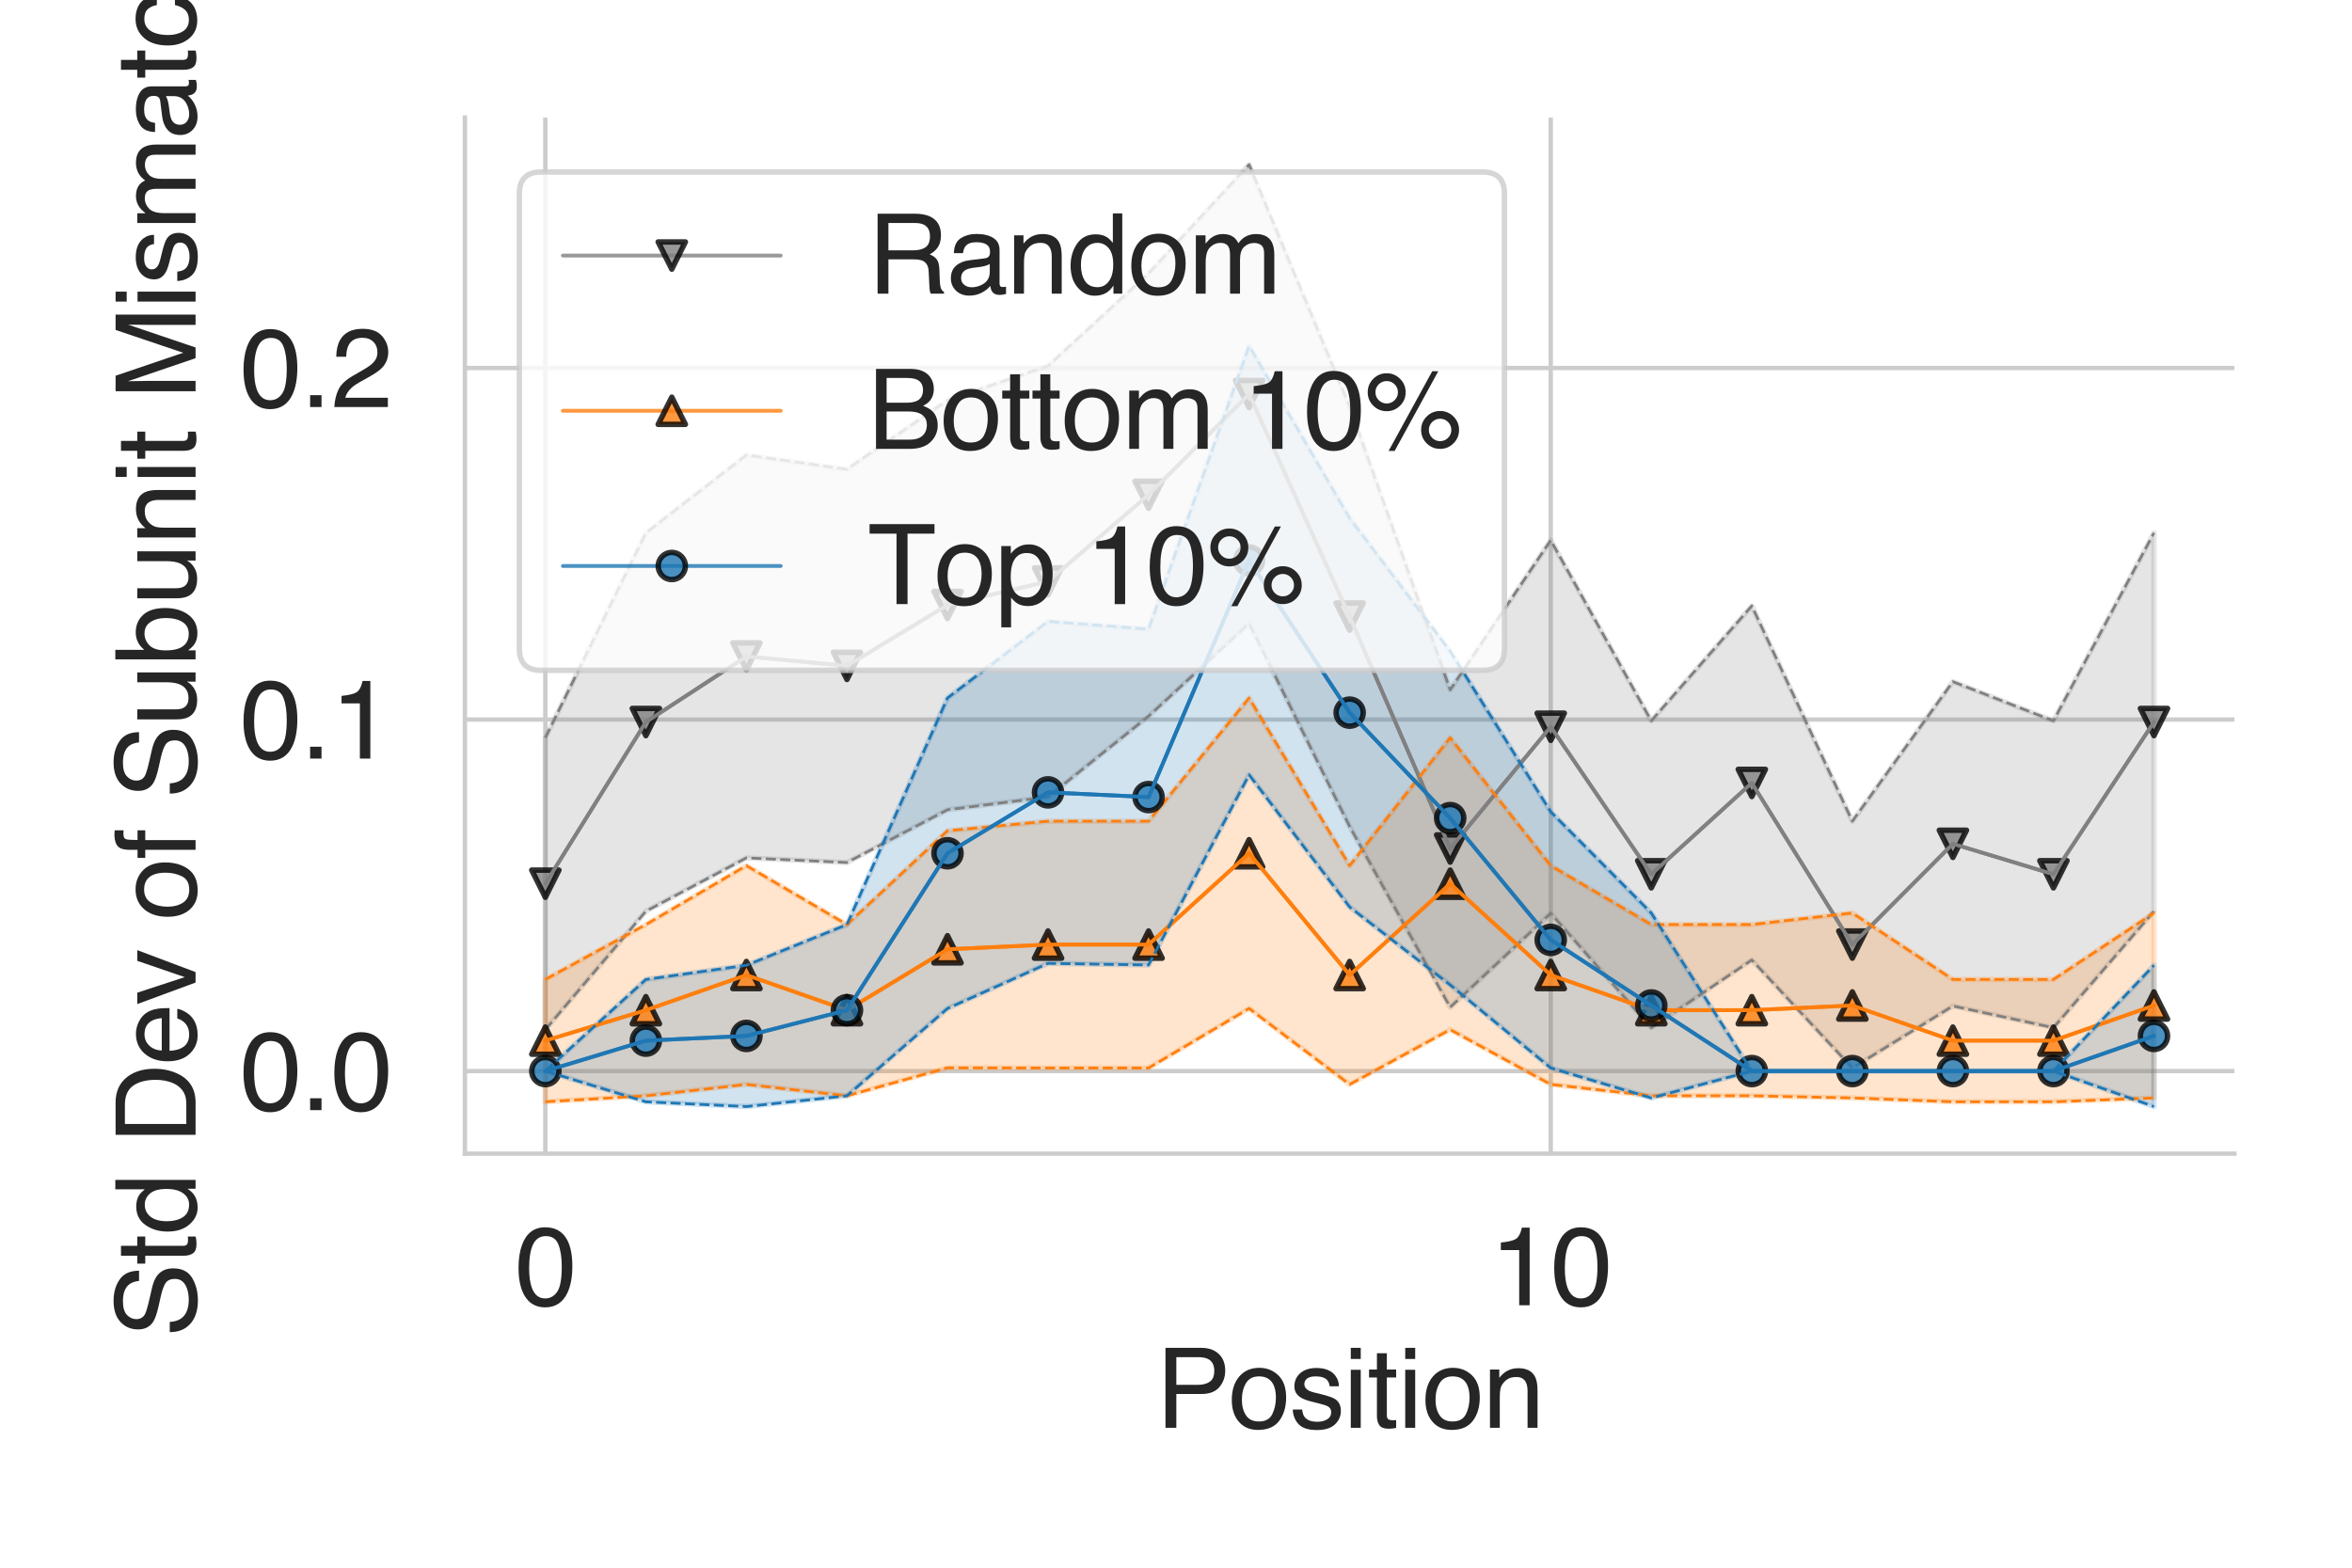 <?xml version="1.0" encoding="utf-8" standalone="no"?>
<!DOCTYPE svg PUBLIC "-//W3C//DTD SVG 1.1//EN"
  "http://www.w3.org/Graphics/SVG/1.1/DTD/svg11.dtd">
<svg height="288pt" version="1.1" viewBox="0 0 432 288" width="432pt" xmlns="http://www.w3.org/2000/svg" xmlns:xlink="http://www.w3.org/1999/xlink">
 <defs>
  <style type="text/css">*{stroke-linecap:butt;stroke-linejoin:round;}</style>
 </defs>
 <g id="figure_1">
  <g id="patch_1">
   <path d="M 0 288 
L 432 288 
L 432 0 
L 0 0 
z
" style="fill:#ffffff;"/>
  </g>
  <g id="axes_1">
   <g id="patch_2">
    <path d="M 85.39 211.94 
L 410.4 211.94 
L 410.4 21.6 
L 85.39 21.6 
z
" style="fill:#ffffff;"/>
   </g>
   <g id="matplotlib.axis_1">
    <g id="xtick_1">
     <g id="line2d_1">
      <path clip-path="url(#pf5c73ccb4a)" d="M 100.163 211.94 
L 100.163 21.6 
" style="fill:none;stroke:#cccccc;stroke-linecap:round;stroke-width:0.8;"/>
     </g>
     <g id="text_1">
      <!-- 0 -->
      <g style="fill:#262626;" transform="translate(94.602 239.787)scale(0.2 -0.2)">
       <defs>
        <path d="M 1731 4475 
Q 2600 4475 2988 3759 
Q 3288 3206 3288 2244 
Q 3288 1331 3016 734 
Q 2622 -122 1728 -122 
Q 922 -122 528 578 
Q 200 1163 200 2147 
Q 200 2909 397 3456 
Q 766 4475 1731 4475 
z
M 1725 391 
Q 2163 391 2422 778 
Q 2681 1166 2681 2222 
Q 2681 2984 2493 3476 
Q 2306 3969 1766 3969 
Q 1269 3969 1039 3501 
Q 809 3034 809 2125 
Q 809 1441 956 1025 
Q 1181 391 1725 391 
z
" id="Helvetica-30" transform="scale(0.016)"/>
       </defs>
       <use xlink:href="#Helvetica-30"/>
      </g>
     </g>
    </g>
    <g id="xtick_2">
     <g id="line2d_2">
      <path clip-path="url(#pf5c73ccb4a)" d="M 284.828 211.94 
L 284.828 21.6 
" style="fill:none;stroke:#cccccc;stroke-linecap:round;stroke-width:0.8;"/>
     </g>
     <g id="text_2">
      <!-- 10 -->
      <g style="fill:#262626;" transform="translate(273.706 239.787)scale(0.2 -0.2)">
       <defs>
        <path d="M 613 3169 
L 613 3600 
Q 1222 3659 1462 3798 
Q 1703 3938 1822 4456 
L 2266 4456 
L 2266 0 
L 1666 0 
L 1666 3169 
L 613 3169 
z
" id="Helvetica-31" transform="scale(0.016)"/>
       </defs>
       <use xlink:href="#Helvetica-31"/>
       <use x="55.615" xlink:href="#Helvetica-30"/>
      </g>
     </g>
    </g>
    <g id="text_3">
     <!-- Position -->
     <g style="fill:#262626;" transform="translate(212.32 262.303)scale(0.2 -0.2)">
      <defs>
       <path d="M 547 4591 
L 2613 4591 
Q 3225 4591 3600 4245 
Q 3975 3900 3975 3275 
Q 3975 2738 3640 2339 
Q 3306 1941 2613 1941 
L 1169 1941 
L 1169 0 
L 547 0 
L 547 4591 
z
M 3347 3272 
Q 3347 3778 2972 3959 
Q 2766 4056 2406 4056 
L 1169 4056 
L 1169 2466 
L 2406 2466 
Q 2825 2466 3086 2644 
Q 3347 2822 3347 3272 
z
" id="Helvetica-50" transform="scale(0.016)"/>
       <path d="M 1741 363 
Q 2300 363 2508 786 
Q 2716 1209 2716 1728 
Q 2716 2197 2566 2491 
Q 2328 2953 1747 2953 
Q 1231 2953 997 2559 
Q 763 2166 763 1609 
Q 763 1075 997 719 
Q 1231 363 1741 363 
z
M 1763 3444 
Q 2409 3444 2856 3012 
Q 3303 2581 3303 1744 
Q 3303 934 2909 406 
Q 2516 -122 1688 -122 
Q 997 -122 590 345 
Q 184 813 184 1600 
Q 184 2444 612 2944 
Q 1041 3444 1763 3444 
z
M 1744 3428 
L 1744 3428 
z
" id="Helvetica-6f" transform="scale(0.016)"/>
       <path d="M 747 1050 
Q 772 769 888 619 
Q 1100 347 1625 347 
Q 1938 347 2175 483 
Q 2413 619 2413 903 
Q 2413 1119 2222 1231 
Q 2100 1300 1741 1391 
L 1294 1503 
Q 866 1609 663 1741 
Q 300 1969 300 2372 
Q 300 2847 642 3140 
Q 984 3434 1563 3434 
Q 2319 3434 2653 2991 
Q 2863 2709 2856 2384 
L 2325 2384 
Q 2309 2575 2191 2731 
Q 1997 2953 1519 2953 
Q 1200 2953 1036 2831 
Q 872 2709 872 2509 
Q 872 2291 1088 2159 
Q 1213 2081 1456 2022 
L 1828 1931 
Q 2434 1784 2641 1647 
Q 2969 1431 2969 969 
Q 2969 522 2630 197 
Q 2291 -128 1597 -128 
Q 850 -128 539 211 
Q 228 550 206 1050 
L 747 1050 
z
M 1578 3428 
L 1578 3428 
z
" id="Helvetica-73" transform="scale(0.016)"/>
       <path d="M 413 3331 
L 984 3331 
L 984 0 
L 413 0 
L 413 3331 
z
M 413 4591 
L 984 4591 
L 984 3953 
L 413 3953 
L 413 4591 
z
" id="Helvetica-69" transform="scale(0.016)"/>
       <path d="M 525 4281 
L 1094 4281 
L 1094 3347 
L 1628 3347 
L 1628 2888 
L 1094 2888 
L 1094 703 
Q 1094 528 1213 469 
Q 1278 434 1431 434 
Q 1472 434 1519 436 
Q 1566 438 1628 444 
L 1628 0 
Q 1531 -28 1426 -40 
Q 1322 -53 1200 -53 
Q 806 -53 665 148 
Q 525 350 525 672 
L 525 2888 
L 72 2888 
L 72 3347 
L 525 3347 
L 525 4281 
z
" id="Helvetica-74" transform="scale(0.016)"/>
       <path d="M 413 3347 
L 947 3347 
L 947 2872 
Q 1184 3166 1450 3294 
Q 1716 3422 2041 3422 
Q 2753 3422 3003 2925 
Q 3141 2653 3141 2147 
L 3141 0 
L 2569 0 
L 2569 2109 
Q 2569 2416 2478 2603 
Q 2328 2916 1934 2916 
Q 1734 2916 1606 2875 
Q 1375 2806 1200 2600 
Q 1059 2434 1017 2257 
Q 975 2081 975 1753 
L 975 0 
L 413 0 
L 413 3347 
z
M 1734 3428 
L 1734 3428 
z
" id="Helvetica-6e" transform="scale(0.016)"/>
      </defs>
      <use xlink:href="#Helvetica-50"/>
      <use x="66.699" xlink:href="#Helvetica-6f"/>
      <use x="122.314" xlink:href="#Helvetica-73"/>
      <use x="172.314" xlink:href="#Helvetica-69"/>
      <use x="194.531" xlink:href="#Helvetica-74"/>
      <use x="222.314" xlink:href="#Helvetica-69"/>
      <use x="244.531" xlink:href="#Helvetica-6f"/>
      <use x="300.146" xlink:href="#Helvetica-6e"/>
     </g>
    </g>
   </g>
   <g id="matplotlib.axis_2">
    <g id="ytick_1">
     <g id="line2d_3">
      <path clip-path="url(#pf5c73ccb4a)" d="M 85.39 196.768 
L 410.4 196.768 
" style="fill:none;stroke:#cccccc;stroke-linecap:round;stroke-width:0.8;"/>
     </g>
     <g id="text_4">
      <!-- 0.0 -->
      <g style="fill:#262626;" transform="translate(44.09 203.942)scale(0.2 -0.2)">
       <defs>
        <path d="M 547 681 
L 1200 681 
L 1200 0 
L 547 0 
L 547 681 
z
" id="Helvetica-2e" transform="scale(0.016)"/>
       </defs>
       <use xlink:href="#Helvetica-30"/>
       <use x="55.615" xlink:href="#Helvetica-2e"/>
       <use x="83.398" xlink:href="#Helvetica-30"/>
      </g>
     </g>
    </g>
    <g id="ytick_2">
     <g id="line2d_4">
      <path clip-path="url(#pf5c73ccb4a)" d="M 85.39 132.186 
L 410.4 132.186 
" style="fill:none;stroke:#cccccc;stroke-linecap:round;stroke-width:0.8;"/>
     </g>
     <g id="text_5">
      <!-- 0.1 -->
      <g style="fill:#262626;" transform="translate(44.09 139.359)scale(0.2 -0.2)">
       <use xlink:href="#Helvetica-30"/>
       <use x="55.615" xlink:href="#Helvetica-2e"/>
       <use x="83.398" xlink:href="#Helvetica-31"/>
      </g>
     </g>
    </g>
    <g id="ytick_3">
     <g id="line2d_5">
      <path clip-path="url(#pf5c73ccb4a)" d="M 85.39 67.603 
L 410.4 67.603 
" style="fill:none;stroke:#cccccc;stroke-linecap:round;stroke-width:0.8;"/>
     </g>
     <g id="text_6">
      <!-- 0.2 -->
      <g style="fill:#262626;" transform="translate(44.09 74.776)scale(0.2 -0.2)">
       <defs>
        <path d="M 200 0 
Q 231 578 439 1006 
Q 647 1434 1250 1784 
L 1850 2131 
Q 2253 2366 2416 2531 
Q 2672 2791 2672 3125 
Q 2672 3516 2437 3745 
Q 2203 3975 1813 3975 
Q 1234 3975 1013 3538 
Q 894 3303 881 2888 
L 309 2888 
Q 319 3472 525 3841 
Q 891 4491 1816 4491 
Q 2584 4491 2939 4075 
Q 3294 3659 3294 3150 
Q 3294 2613 2916 2231 
Q 2697 2009 2131 1694 
L 1703 1456 
Q 1397 1288 1222 1134 
Q 909 863 828 531 
L 3272 531 
L 3272 0 
L 200 0 
z
" id="Helvetica-32" transform="scale(0.016)"/>
       </defs>
       <use xlink:href="#Helvetica-30"/>
       <use x="55.615" xlink:href="#Helvetica-2e"/>
       <use x="83.398" xlink:href="#Helvetica-32"/>
      </g>
     </g>
    </g>
    <g id="text_7">
     <!-- Std Dev of Subunit Mismatch -->
     <g style="fill:#262626;" transform="translate(35.921 245.709)rotate(-90)scale(0.2 -0.2)">
      <defs>
       <path d="M 894 1481 
Q 916 1091 1078 847 
Q 1388 391 2169 391 
Q 2519 391 2806 491 
Q 3363 684 3363 1184 
Q 3363 1559 3128 1719 
Q 2891 1875 2384 1991 
L 1763 2131 
Q 1153 2269 900 2434 
Q 463 2722 463 3294 
Q 463 3913 891 4309 
Q 1319 4706 2103 4706 
Q 2825 4706 3329 4357 
Q 3834 4009 3834 3244 
L 3250 3244 
Q 3203 3613 3050 3809 
Q 2766 4169 2084 4169 
Q 1534 4169 1293 3937 
Q 1053 3706 1053 3400 
Q 1053 3063 1334 2906 
Q 1519 2806 2169 2656 
L 2813 2509 
Q 3278 2403 3531 2219 
Q 3969 1897 3969 1284 
Q 3969 522 3414 194 
Q 2859 -134 2125 -134 
Q 1269 -134 784 303 
Q 300 738 309 1481 
L 894 1481 
z
M 2150 4716 
L 2150 4716 
z
" id="Helvetica-53" transform="scale(0.016)"/>
       <path d="M 769 1634 
Q 769 1097 997 734 
Q 1225 372 1728 372 
Q 2119 372 2370 708 
Q 2622 1044 2622 1672 
Q 2622 2306 2362 2611 
Q 2103 2916 1722 2916 
Q 1297 2916 1033 2591 
Q 769 2266 769 1634 
z
M 1616 3406 
Q 2000 3406 2259 3244 
Q 2409 3150 2600 2916 
L 2600 4606 
L 3141 4606 
L 3141 0 
L 2634 0 
L 2634 466 
Q 2438 156 2169 18 
Q 1900 -119 1553 -119 
Q 994 -119 584 351 
Q 175 822 175 1603 
Q 175 2334 548 2870 
Q 922 3406 1616 3406 
z
" id="Helvetica-64" transform="scale(0.016)"/>
       <path id="Helvetica-20" transform="scale(0.016)"/>
       <path d="M 2250 531 
Q 2566 531 2769 597 
Q 3131 719 3363 1066 
Q 3547 1344 3628 1778 
Q 3675 2038 3675 2259 
Q 3675 3113 3336 3584 
Q 2997 4056 2244 4056 
L 1141 4056 
L 1141 531 
L 2250 531 
z
M 516 4591 
L 2375 4591 
Q 3322 4591 3844 3919 
Q 4309 3313 4309 2366 
Q 4309 1634 4034 1044 
Q 3550 0 2369 0 
L 516 0 
L 516 4591 
z
" id="Helvetica-44" transform="scale(0.016)"/>
       <path d="M 1806 3422 
Q 2163 3422 2497 3255 
Q 2831 3088 3006 2822 
Q 3175 2569 3231 2231 
Q 3281 2000 3281 1494 
L 828 1494 
Q 844 984 1069 676 
Q 1294 369 1766 369 
Q 2206 369 2469 659 
Q 2619 828 2681 1050 
L 3234 1050 
Q 3213 866 3089 639 
Q 2966 413 2813 269 
Q 2556 19 2178 -69 
Q 1975 -119 1719 -119 
Q 1094 -119 659 336 
Q 225 791 225 1609 
Q 225 2416 662 2919 
Q 1100 3422 1806 3422 
z
M 2703 1941 
Q 2669 2306 2544 2525 
Q 2313 2931 1772 2931 
Q 1384 2931 1121 2651 
Q 859 2372 844 1941 
L 2703 1941 
z
M 1753 3428 
L 1753 3428 
z
" id="Helvetica-65" transform="scale(0.016)"/>
       <path d="M 688 3347 
L 1581 622 
L 2516 3347 
L 3131 3347 
L 1869 0 
L 1269 0 
L 34 3347 
L 688 3347 
z
" id="Helvetica-76" transform="scale(0.016)"/>
       <path d="M 553 3856 
Q 566 4206 675 4369 
Q 872 4656 1434 4656 
Q 1488 4656 1544 4653 
Q 1600 4650 1672 4644 
L 1672 4131 
Q 1584 4138 1545 4139 
Q 1506 4141 1472 4141 
Q 1216 4141 1166 4008 
Q 1116 3875 1116 3331 
L 1672 3331 
L 1672 2888 
L 1109 2888 
L 1109 0 
L 553 0 
L 553 2888 
L 88 2888 
L 88 3331 
L 553 3331 
L 553 3856 
z
" id="Helvetica-66" transform="scale(0.016)"/>
       <path d="M 975 3347 
L 975 1125 
Q 975 869 1056 706 
Q 1206 406 1616 406 
Q 2203 406 2416 931 
Q 2531 1213 2531 1703 
L 2531 3347 
L 3094 3347 
L 3094 0 
L 2563 0 
L 2569 494 
Q 2459 303 2297 172 
Q 1975 -91 1516 -91 
Q 800 -91 541 388 
Q 400 644 400 1072 
L 400 3347 
L 975 3347 
z
M 1747 3428 
L 1747 3428 
z
" id="Helvetica-75" transform="scale(0.016)"/>
       <path d="M 369 4606 
L 916 4606 
L 916 2941 
Q 1100 3181 1356 3307 
Q 1613 3434 1913 3434 
Q 2538 3434 2927 3004 
Q 3316 2575 3316 1738 
Q 3316 944 2931 419 
Q 2547 -106 1866 -106 
Q 1484 -106 1222 78 
Q 1066 188 888 428 
L 888 0 
L 369 0 
L 369 4606 
z
M 1831 391 
Q 2288 391 2514 753 
Q 2741 1116 2741 1709 
Q 2741 2238 2514 2584 
Q 2288 2931 1847 2931 
Q 1463 2931 1173 2647 
Q 884 2363 884 1709 
Q 884 1238 1003 944 
Q 1225 391 1831 391 
z
" id="Helvetica-62" transform="scale(0.016)"/>
       <path d="M 472 4591 
L 1363 4591 
L 2681 709 
L 3991 4591 
L 4872 4591 
L 4872 0 
L 4281 0 
L 4281 2709 
Q 4281 2850 4287 3175 
Q 4294 3500 4294 3872 
L 2984 0 
L 2369 0 
L 1050 3872 
L 1050 3731 
Q 1050 3563 1058 3217 
Q 1066 2872 1066 2709 
L 1066 0 
L 472 0 
L 472 4591 
z
" id="Helvetica-4d" transform="scale(0.016)"/>
       <path d="M 413 3347 
L 969 3347 
L 969 2872 
Q 1169 3119 1331 3231 
Q 1609 3422 1963 3422 
Q 2363 3422 2606 3225 
Q 2744 3113 2856 2894 
Q 3044 3163 3297 3292 
Q 3550 3422 3866 3422 
Q 4541 3422 4784 2934 
Q 4916 2672 4916 2228 
L 4916 0 
L 4331 0 
L 4331 2325 
Q 4331 2659 4164 2784 
Q 3997 2909 3756 2909 
Q 3425 2909 3186 2687 
Q 2947 2466 2947 1947 
L 2947 0 
L 2375 0 
L 2375 2184 
Q 2375 2525 2294 2681 
Q 2166 2916 1816 2916 
Q 1497 2916 1236 2669 
Q 975 2422 975 1775 
L 975 0 
L 413 0 
L 413 3347 
z
" id="Helvetica-6d" transform="scale(0.016)"/>
       <path d="M 844 891 
Q 844 647 1022 506 
Q 1200 366 1444 366 
Q 1741 366 2019 503 
Q 2488 731 2488 1250 
L 2488 1703 
Q 2384 1638 2221 1594 
Q 2059 1550 1903 1531 
L 1563 1488 
Q 1256 1447 1103 1359 
Q 844 1213 844 891 
z
M 2206 2028 
Q 2400 2053 2466 2191 
Q 2503 2266 2503 2406 
Q 2503 2694 2298 2823 
Q 2094 2953 1713 2953 
Q 1272 2953 1088 2716 
Q 984 2584 953 2325 
L 428 2325 
Q 444 2944 830 3186 
Q 1216 3428 1725 3428 
Q 2316 3428 2684 3203 
Q 3050 2978 3050 2503 
L 3050 575 
Q 3050 488 3086 434 
Q 3122 381 3238 381 
Q 3275 381 3322 386 
Q 3369 391 3422 400 
L 3422 -16 
Q 3291 -53 3222 -62 
Q 3153 -72 3034 -72 
Q 2744 -72 2613 134 
Q 2544 244 2516 444 
Q 2344 219 2022 53 
Q 1700 -113 1313 -113 
Q 847 -113 551 170 
Q 256 453 256 878 
Q 256 1344 547 1600 
Q 838 1856 1309 1916 
L 2206 2028 
z
M 1741 3428 
L 1741 3428 
z
" id="Helvetica-61" transform="scale(0.016)"/>
       <path d="M 1703 3444 
Q 2269 3444 2623 3169 
Q 2978 2894 3050 2222 
L 2503 2222 
Q 2453 2531 2275 2736 
Q 2097 2941 1703 2941 
Q 1166 2941 934 2416 
Q 784 2075 784 1575 
Q 784 1072 996 728 
Q 1209 384 1666 384 
Q 2016 384 2220 598 
Q 2425 813 2503 1184 
L 3050 1184 
Q 2956 519 2581 211 
Q 2206 -97 1622 -97 
Q 966 -97 575 383 
Q 184 863 184 1581 
Q 184 2463 612 2953 
Q 1041 3444 1703 3444 
z
M 1616 3428 
L 1616 3428 
z
" id="Helvetica-63" transform="scale(0.016)"/>
       <path d="M 413 4606 
L 975 4606 
L 975 2894 
Q 1175 3147 1334 3250 
Q 1606 3428 2013 3428 
Q 2741 3428 3000 2919 
Q 3141 2641 3141 2147 
L 3141 0 
L 2563 0 
L 2563 2109 
Q 2563 2478 2469 2650 
Q 2316 2925 1894 2925 
Q 1544 2925 1259 2684 
Q 975 2444 975 1775 
L 975 0 
L 413 0 
L 413 4606 
z
" id="Helvetica-68" transform="scale(0.016)"/>
      </defs>
      <use xlink:href="#Helvetica-53"/>
      <use x="66.699" xlink:href="#Helvetica-74"/>
      <use x="94.482" xlink:href="#Helvetica-64"/>
      <use x="150.098" xlink:href="#Helvetica-20"/>
      <use x="177.881" xlink:href="#Helvetica-44"/>
      <use x="250.098" xlink:href="#Helvetica-65"/>
      <use x="305.713" xlink:href="#Helvetica-76"/>
      <use x="355.713" xlink:href="#Helvetica-20"/>
      <use x="383.496" xlink:href="#Helvetica-6f"/>
      <use x="439.111" xlink:href="#Helvetica-66"/>
      <use x="466.895" xlink:href="#Helvetica-20"/>
      <use x="494.678" xlink:href="#Helvetica-53"/>
      <use x="561.377" xlink:href="#Helvetica-75"/>
      <use x="616.992" xlink:href="#Helvetica-62"/>
      <use x="672.607" xlink:href="#Helvetica-75"/>
      <use x="728.223" xlink:href="#Helvetica-6e"/>
      <use x="783.838" xlink:href="#Helvetica-69"/>
      <use x="806.055" xlink:href="#Helvetica-74"/>
      <use x="833.838" xlink:href="#Helvetica-20"/>
      <use x="861.621" xlink:href="#Helvetica-4d"/>
      <use x="944.922" xlink:href="#Helvetica-69"/>
      <use x="967.139" xlink:href="#Helvetica-73"/>
      <use x="1017.139" xlink:href="#Helvetica-6d"/>
      <use x="1100.439" xlink:href="#Helvetica-61"/>
      <use x="1156.055" xlink:href="#Helvetica-74"/>
      <use x="1183.838" xlink:href="#Helvetica-63"/>
      <use x="1233.838" xlink:href="#Helvetica-68"/>
     </g>
    </g>
   </g>
   <g id="PolyCollection_1">
    <defs>
     <path d="M 100.163 -152.465 
L 100.163 -98.846 
L 118.63 -120.594 
L 137.096 -130.395 
L 155.563 -129.546 
L 174.029 -139.237 
L 192.496 -141.592 
L 210.962 -156.423 
L 229.429 -173.466 
L 247.895 -136.151 
L 266.361 -102.949 
L 284.828 -120.22 
L 303.294 -99.197 
L 321.761 -111.636 
L 340.227 -91.796 
L 358.694 -103.186 
L 377.16 -99.197 
L 395.627 -120.594 
L 395.627 -190.108 
L 395.627 -190.108 
L 377.16 -155.575 
L 358.694 -162.772 
L 340.227 -137.143 
L 321.761 -176.694 
L 303.294 -155.575 
L 284.828 -188.752 
L 266.361 -161.277 
L 247.895 -213.3 
L 229.429 -257.748 
L 210.962 -237.772 
L 192.496 -220.776 
L 174.029 -214.478 
L 155.563 -201.797 
L 137.096 -204.409 
L 118.63 -190.108 
L 100.163 -152.465 
z
" id="m2c12cb5549" style="stroke:#808080;stroke-opacity:0.2;"/>
    </defs>
    <g clip-path="url(#pf5c73ccb4a)">
     <use style="fill:#808080;fill-opacity:0.2;stroke:#808080;stroke-opacity:0.2;" x="0" xlink:href="#m2c12cb5549" y="288"/>
    </g>
   </g>
   <g id="PolyCollection_2">
    <defs>
     <path d="M 100.163 -108.065 
L 100.163 -85.585 
L 118.63 -86.686 
L 137.096 -88.776 
L 155.563 -86.686 
L 174.029 -91.824 
L 192.496 -91.796 
L 210.962 -91.796 
L 229.429 -102.729 
L 247.895 -88.776 
L 266.361 -98.846 
L 284.828 -88.776 
L 303.294 -86.686 
L 321.761 -86.686 
L 340.227 -86.289 
L 358.694 -85.585 
L 377.16 -85.585 
L 395.627 -86.289 
L 395.627 -120.278 
L 395.627 -120.278 
L 377.16 -108.065 
L 358.694 -108.065 
L 340.227 -120.278 
L 321.761 -118.15 
L 303.294 -118.15 
L 284.828 -128.977 
L 266.361 -152.465 
L 247.895 -128.977 
L 229.429 -159.767 
L 210.962 -137.143 
L 192.496 -137.143 
L 174.029 -135.384 
L 155.563 -118.15 
L 137.096 -128.977 
L 118.63 -118.15 
L 100.163 -108.065 
z
" id="m9c83b84eeb" style="stroke:#ff7f0e;stroke-opacity:0.2;"/>
    </defs>
    <g clip-path="url(#pf5c73ccb4a)">
     <use style="fill:#ff7f0e;fill-opacity:0.2;stroke:#ff7f0e;stroke-opacity:0.2;" x="0" xlink:href="#m9c83b84eeb" y="288"/>
    </g>
   </g>
   <g id="PolyCollection_3">
    <defs>
     <path d="M 100.163 -91.232 
L 100.163 -91.232 
L 118.63 -85.585 
L 137.096 -84.712 
L 155.563 -86.686 
L 174.029 -102.729 
L 192.496 -111.017 
L 210.962 -110.725 
L 229.429 -145.651 
L 247.895 -121.368 
L 266.361 -107.06 
L 284.828 -91.804 
L 303.294 -86.289 
L 321.761 -91.232 
L 340.227 -91.232 
L 358.694 -91.232 
L 377.16 -91.232 
L 395.627 -84.712 
L 395.627 -110.669 
L 395.627 -110.669 
L 377.16 -91.232 
L 358.694 -91.232 
L 340.227 -91.232 
L 321.761 -91.232 
L 303.294 -120.278 
L 284.828 -138.865 
L 266.361 -168.353 
L 247.895 -192.795 
L 229.429 -224.442 
L 210.962 -172.413 
L 192.496 -173.852 
L 174.029 -159.767 
L 155.563 -118.15 
L 137.096 -110.669 
L 118.63 -108.065 
L 100.163 -91.232 
z
" id="m9b7d93b365" style="stroke:#1f77b4;stroke-opacity:0.2;"/>
    </defs>
    <g clip-path="url(#pf5c73ccb4a)">
     <use style="fill:#1f77b4;fill-opacity:0.2;stroke:#1f77b4;stroke-opacity:0.2;" x="0" xlink:href="#m9b7d93b365" y="288"/>
    </g>
   </g>
   <g id="line2d_6">
    <path clip-path="url(#pf5c73ccb4a)" d="M 100.163 162.345 
L 118.63 132.649 
L 137.096 120.598 
L 155.563 122.328 
L 174.029 111.142 
L 192.496 106.816 
L 210.962 90.902 
L 229.429 72.393 
L 247.895 113.274 
L 266.361 155.887 
L 284.828 133.514 
L 303.294 160.614 
L 321.761 143.835 
L 340.227 173.531 
L 358.694 155.021 
L 377.16 160.614 
L 395.627 132.649 
" style="fill:none;stroke:#808080;stroke-linecap:round;stroke-opacity:0.8;stroke-width:0.7;"/>
    <defs>
     <path d="M -0 2.5 
L 2.5 -2.5 
L -2.5 -2.5 
z
" id="m9d6673d26c" style="stroke:#000000;stroke-linejoin:miter;stroke-opacity:0.8;"/>
    </defs>
    <g clip-path="url(#pf5c73ccb4a)">
     <use style="fill:#808080;fill-opacity:0.8;stroke:#000000;stroke-linejoin:miter;stroke-opacity:0.8;" x="100.163" xlink:href="#m9d6673d26c" y="162.345"/>
     <use style="fill:#808080;fill-opacity:0.8;stroke:#000000;stroke-linejoin:miter;stroke-opacity:0.8;" x="118.63" xlink:href="#m9d6673d26c" y="132.649"/>
     <use style="fill:#808080;fill-opacity:0.8;stroke:#000000;stroke-linejoin:miter;stroke-opacity:0.8;" x="137.096" xlink:href="#m9d6673d26c" y="120.598"/>
     <use style="fill:#808080;fill-opacity:0.8;stroke:#000000;stroke-linejoin:miter;stroke-opacity:0.8;" x="155.563" xlink:href="#m9d6673d26c" y="122.328"/>
     <use style="fill:#808080;fill-opacity:0.8;stroke:#000000;stroke-linejoin:miter;stroke-opacity:0.8;" x="174.029" xlink:href="#m9d6673d26c" y="111.142"/>
     <use style="fill:#808080;fill-opacity:0.8;stroke:#000000;stroke-linejoin:miter;stroke-opacity:0.8;" x="192.496" xlink:href="#m9d6673d26c" y="106.816"/>
     <use style="fill:#808080;fill-opacity:0.8;stroke:#000000;stroke-linejoin:miter;stroke-opacity:0.8;" x="210.962" xlink:href="#m9d6673d26c" y="90.902"/>
     <use style="fill:#808080;fill-opacity:0.8;stroke:#000000;stroke-linejoin:miter;stroke-opacity:0.8;" x="229.429" xlink:href="#m9d6673d26c" y="72.393"/>
     <use style="fill:#808080;fill-opacity:0.8;stroke:#000000;stroke-linejoin:miter;stroke-opacity:0.8;" x="247.895" xlink:href="#m9d6673d26c" y="113.274"/>
     <use style="fill:#808080;fill-opacity:0.8;stroke:#000000;stroke-linejoin:miter;stroke-opacity:0.8;" x="266.361" xlink:href="#m9d6673d26c" y="155.887"/>
     <use style="fill:#808080;fill-opacity:0.8;stroke:#000000;stroke-linejoin:miter;stroke-opacity:0.8;" x="284.828" xlink:href="#m9d6673d26c" y="133.514"/>
     <use style="fill:#808080;fill-opacity:0.8;stroke:#000000;stroke-linejoin:miter;stroke-opacity:0.8;" x="303.294" xlink:href="#m9d6673d26c" y="160.614"/>
     <use style="fill:#808080;fill-opacity:0.8;stroke:#000000;stroke-linejoin:miter;stroke-opacity:0.8;" x="321.761" xlink:href="#m9d6673d26c" y="143.835"/>
     <use style="fill:#808080;fill-opacity:0.8;stroke:#000000;stroke-linejoin:miter;stroke-opacity:0.8;" x="340.227" xlink:href="#m9d6673d26c" y="173.531"/>
     <use style="fill:#808080;fill-opacity:0.8;stroke:#000000;stroke-linejoin:miter;stroke-opacity:0.8;" x="358.694" xlink:href="#m9d6673d26c" y="155.021"/>
     <use style="fill:#808080;fill-opacity:0.8;stroke:#000000;stroke-linejoin:miter;stroke-opacity:0.8;" x="377.16" xlink:href="#m9d6673d26c" y="160.614"/>
     <use style="fill:#808080;fill-opacity:0.8;stroke:#000000;stroke-linejoin:miter;stroke-opacity:0.8;" x="395.627" xlink:href="#m9d6673d26c" y="132.649"/>
    </g>
   </g>
   <g id="line2d_7">
    <path clip-path="url(#pf5c73ccb4a)" d="M 100.163 162.345 
L 118.63 132.649 
L 137.096 120.598 
L 155.563 122.328 
L 174.029 111.142 
L 192.496 106.816 
L 210.962 90.902 
L 229.429 72.393 
L 247.895 113.274 
L 266.361 155.887 
L 284.828 133.514 
L 303.294 160.614 
L 321.761 143.835 
L 340.227 173.531 
L 358.694 155.021 
L 377.16 160.614 
L 395.627 132.649 
" style="fill:none;stroke:#808080;stroke-linecap:round;stroke-width:0.7;"/>
   </g>
   <g id="line2d_8">
    <path clip-path="url(#pf5c73ccb4a)" d="M 100.163 189.154 
L 118.63 167.406 
L 137.096 157.605 
L 155.563 158.454 
L 174.029 148.763 
L 192.496 146.408 
L 210.962 131.577 
L 229.429 114.534 
L 247.895 151.849 
L 266.361 185.051 
L 284.828 167.78 
L 303.294 188.803 
L 321.761 176.364 
L 340.227 196.204 
L 358.694 184.814 
L 377.16 188.803 
L 395.627 167.406 
" style="fill:none;stroke:#808080;stroke-dasharray:1.85,0.8;stroke-dashoffset:0;stroke-width:0.5;"/>
   </g>
   <g id="line2d_9">
    <path clip-path="url(#pf5c73ccb4a)" d="M 100.163 135.535 
L 118.63 97.892 
L 137.096 83.591 
L 155.563 86.203 
L 174.029 73.522 
L 192.496 67.224 
L 210.962 50.228 
L 229.429 30.252 
L 247.895 74.7 
L 266.361 126.723 
L 284.828 99.248 
L 303.294 132.425 
L 321.761 111.306 
L 340.227 150.857 
L 358.694 125.228 
L 377.16 132.425 
L 395.627 97.892 
" style="fill:none;stroke:#808080;stroke-dasharray:1.85,0.8;stroke-dashoffset:0;stroke-width:0.5;"/>
   </g>
   <g id="line2d_10">
    <path clip-path="url(#pf5c73ccb4a)" d="M 100.163 191.175 
L 118.63 185.582 
L 137.096 179.124 
L 155.563 185.582 
L 174.029 174.396 
L 192.496 173.531 
L 210.962 173.531 
L 229.429 156.752 
L 247.895 179.124 
L 266.361 162.345 
L 284.828 179.124 
L 303.294 185.582 
L 321.761 185.582 
L 340.227 184.717 
L 358.694 191.175 
L 377.16 191.175 
L 395.627 184.717 
" style="fill:none;stroke:#ff7f0e;stroke-linecap:round;stroke-opacity:0.8;stroke-width:0.7;"/>
    <defs>
     <path d="M 0 -2.5 
L -2.5 2.5 
L 2.5 2.5 
z
" id="mbf4b33d3e4" style="stroke:#000000;stroke-linejoin:miter;stroke-opacity:0.8;"/>
    </defs>
    <g clip-path="url(#pf5c73ccb4a)">
     <use style="fill:#ff7f0e;fill-opacity:0.8;stroke:#000000;stroke-linejoin:miter;stroke-opacity:0.8;" x="100.163" xlink:href="#mbf4b33d3e4" y="191.175"/>
     <use style="fill:#ff7f0e;fill-opacity:0.8;stroke:#000000;stroke-linejoin:miter;stroke-opacity:0.8;" x="118.63" xlink:href="#mbf4b33d3e4" y="185.582"/>
     <use style="fill:#ff7f0e;fill-opacity:0.8;stroke:#000000;stroke-linejoin:miter;stroke-opacity:0.8;" x="137.096" xlink:href="#mbf4b33d3e4" y="179.124"/>
     <use style="fill:#ff7f0e;fill-opacity:0.8;stroke:#000000;stroke-linejoin:miter;stroke-opacity:0.8;" x="155.563" xlink:href="#mbf4b33d3e4" y="185.582"/>
     <use style="fill:#ff7f0e;fill-opacity:0.8;stroke:#000000;stroke-linejoin:miter;stroke-opacity:0.8;" x="174.029" xlink:href="#mbf4b33d3e4" y="174.396"/>
     <use style="fill:#ff7f0e;fill-opacity:0.8;stroke:#000000;stroke-linejoin:miter;stroke-opacity:0.8;" x="192.496" xlink:href="#mbf4b33d3e4" y="173.531"/>
     <use style="fill:#ff7f0e;fill-opacity:0.8;stroke:#000000;stroke-linejoin:miter;stroke-opacity:0.8;" x="210.962" xlink:href="#mbf4b33d3e4" y="173.531"/>
     <use style="fill:#ff7f0e;fill-opacity:0.8;stroke:#000000;stroke-linejoin:miter;stroke-opacity:0.8;" x="229.429" xlink:href="#mbf4b33d3e4" y="156.752"/>
     <use style="fill:#ff7f0e;fill-opacity:0.8;stroke:#000000;stroke-linejoin:miter;stroke-opacity:0.8;" x="247.895" xlink:href="#mbf4b33d3e4" y="179.124"/>
     <use style="fill:#ff7f0e;fill-opacity:0.8;stroke:#000000;stroke-linejoin:miter;stroke-opacity:0.8;" x="266.361" xlink:href="#mbf4b33d3e4" y="162.345"/>
     <use style="fill:#ff7f0e;fill-opacity:0.8;stroke:#000000;stroke-linejoin:miter;stroke-opacity:0.8;" x="284.828" xlink:href="#mbf4b33d3e4" y="179.124"/>
     <use style="fill:#ff7f0e;fill-opacity:0.8;stroke:#000000;stroke-linejoin:miter;stroke-opacity:0.8;" x="303.294" xlink:href="#mbf4b33d3e4" y="185.582"/>
     <use style="fill:#ff7f0e;fill-opacity:0.8;stroke:#000000;stroke-linejoin:miter;stroke-opacity:0.8;" x="321.761" xlink:href="#mbf4b33d3e4" y="185.582"/>
     <use style="fill:#ff7f0e;fill-opacity:0.8;stroke:#000000;stroke-linejoin:miter;stroke-opacity:0.8;" x="340.227" xlink:href="#mbf4b33d3e4" y="184.717"/>
     <use style="fill:#ff7f0e;fill-opacity:0.8;stroke:#000000;stroke-linejoin:miter;stroke-opacity:0.8;" x="358.694" xlink:href="#mbf4b33d3e4" y="191.175"/>
     <use style="fill:#ff7f0e;fill-opacity:0.8;stroke:#000000;stroke-linejoin:miter;stroke-opacity:0.8;" x="377.16" xlink:href="#mbf4b33d3e4" y="191.175"/>
     <use style="fill:#ff7f0e;fill-opacity:0.8;stroke:#000000;stroke-linejoin:miter;stroke-opacity:0.8;" x="395.627" xlink:href="#mbf4b33d3e4" y="184.717"/>
    </g>
   </g>
   <g id="line2d_11">
    <path clip-path="url(#pf5c73ccb4a)" d="M 100.163 191.175 
L 118.63 185.582 
L 137.096 179.124 
L 155.563 185.582 
L 174.029 174.396 
L 192.496 173.531 
L 210.962 173.531 
L 229.429 156.752 
L 247.895 179.124 
L 266.361 162.345 
L 284.828 179.124 
L 303.294 185.582 
L 321.761 185.582 
L 340.227 184.717 
L 358.694 191.175 
L 377.16 191.175 
L 395.627 184.717 
" style="fill:none;stroke:#ff7f0e;stroke-linecap:round;stroke-width:0.7;"/>
   </g>
   <g id="line2d_12">
    <path clip-path="url(#pf5c73ccb4a)" d="M 100.163 202.415 
L 118.63 201.314 
L 137.096 199.224 
L 155.563 201.314 
L 174.029 196.176 
L 192.496 196.204 
L 210.962 196.204 
L 229.429 185.271 
L 247.895 199.224 
L 266.361 189.154 
L 284.828 199.224 
L 303.294 201.314 
L 321.761 201.314 
L 340.227 201.711 
L 358.694 202.415 
L 377.16 202.415 
L 395.627 201.711 
" style="fill:none;stroke:#ff7f0e;stroke-dasharray:1.85,0.8;stroke-dashoffset:0;stroke-width:0.5;"/>
   </g>
   <g id="line2d_13">
    <path clip-path="url(#pf5c73ccb4a)" d="M 100.163 179.935 
L 118.63 169.85 
L 137.096 159.023 
L 155.563 169.85 
L 174.029 152.616 
L 192.496 150.857 
L 210.962 150.857 
L 229.429 128.233 
L 247.895 159.023 
L 266.361 135.535 
L 284.828 159.023 
L 303.294 169.85 
L 321.761 169.85 
L 340.227 167.722 
L 358.694 179.935 
L 377.16 179.935 
L 395.627 167.722 
" style="fill:none;stroke:#ff7f0e;stroke-dasharray:1.85,0.8;stroke-dashoffset:0;stroke-width:0.5;"/>
   </g>
   <g id="line2d_14">
    <path clip-path="url(#pf5c73ccb4a)" d="M 100.163 196.768 
L 118.63 191.175 
L 137.096 190.31 
L 155.563 185.582 
L 174.029 156.752 
L 192.496 145.566 
L 210.962 146.431 
L 229.429 102.954 
L 247.895 130.919 
L 266.361 150.294 
L 284.828 172.666 
L 303.294 184.717 
L 321.761 196.768 
L 340.227 196.768 
L 358.694 196.768 
L 377.16 196.768 
L 395.627 190.31 
" style="fill:none;stroke:#1f77b4;stroke-linecap:round;stroke-opacity:0.8;stroke-width:0.7;"/>
    <defs>
     <path d="M 0 2.5 
C 0.663 2.5 1.299 2.237 1.768 1.768 
C 2.237 1.299 2.5 0.663 2.5 0 
C 2.5 -0.663 2.237 -1.299 1.768 -1.768 
C 1.299 -2.237 0.663 -2.5 0 -2.5 
C -0.663 -2.5 -1.299 -2.237 -1.768 -1.768 
C -2.237 -1.299 -2.5 -0.663 -2.5 0 
C -2.5 0.663 -2.237 1.299 -1.768 1.768 
C -1.299 2.237 -0.663 2.5 0 2.5 
z
" id="m62e8d0d75f" style="stroke:#000000;stroke-opacity:0.8;"/>
    </defs>
    <g clip-path="url(#pf5c73ccb4a)">
     <use style="fill:#1f77b4;fill-opacity:0.8;stroke:#000000;stroke-opacity:0.8;" x="100.163" xlink:href="#m62e8d0d75f" y="196.768"/>
     <use style="fill:#1f77b4;fill-opacity:0.8;stroke:#000000;stroke-opacity:0.8;" x="118.63" xlink:href="#m62e8d0d75f" y="191.175"/>
     <use style="fill:#1f77b4;fill-opacity:0.8;stroke:#000000;stroke-opacity:0.8;" x="137.096" xlink:href="#m62e8d0d75f" y="190.31"/>
     <use style="fill:#1f77b4;fill-opacity:0.8;stroke:#000000;stroke-opacity:0.8;" x="155.563" xlink:href="#m62e8d0d75f" y="185.582"/>
     <use style="fill:#1f77b4;fill-opacity:0.8;stroke:#000000;stroke-opacity:0.8;" x="174.029" xlink:href="#m62e8d0d75f" y="156.752"/>
     <use style="fill:#1f77b4;fill-opacity:0.8;stroke:#000000;stroke-opacity:0.8;" x="192.496" xlink:href="#m62e8d0d75f" y="145.566"/>
     <use style="fill:#1f77b4;fill-opacity:0.8;stroke:#000000;stroke-opacity:0.8;" x="210.962" xlink:href="#m62e8d0d75f" y="146.431"/>
     <use style="fill:#1f77b4;fill-opacity:0.8;stroke:#000000;stroke-opacity:0.8;" x="229.429" xlink:href="#m62e8d0d75f" y="102.954"/>
     <use style="fill:#1f77b4;fill-opacity:0.8;stroke:#000000;stroke-opacity:0.8;" x="247.895" xlink:href="#m62e8d0d75f" y="130.919"/>
     <use style="fill:#1f77b4;fill-opacity:0.8;stroke:#000000;stroke-opacity:0.8;" x="266.361" xlink:href="#m62e8d0d75f" y="150.294"/>
     <use style="fill:#1f77b4;fill-opacity:0.8;stroke:#000000;stroke-opacity:0.8;" x="284.828" xlink:href="#m62e8d0d75f" y="172.666"/>
     <use style="fill:#1f77b4;fill-opacity:0.8;stroke:#000000;stroke-opacity:0.8;" x="303.294" xlink:href="#m62e8d0d75f" y="184.717"/>
     <use style="fill:#1f77b4;fill-opacity:0.8;stroke:#000000;stroke-opacity:0.8;" x="321.761" xlink:href="#m62e8d0d75f" y="196.768"/>
     <use style="fill:#1f77b4;fill-opacity:0.8;stroke:#000000;stroke-opacity:0.8;" x="340.227" xlink:href="#m62e8d0d75f" y="196.768"/>
     <use style="fill:#1f77b4;fill-opacity:0.8;stroke:#000000;stroke-opacity:0.8;" x="358.694" xlink:href="#m62e8d0d75f" y="196.768"/>
     <use style="fill:#1f77b4;fill-opacity:0.8;stroke:#000000;stroke-opacity:0.8;" x="377.16" xlink:href="#m62e8d0d75f" y="196.768"/>
     <use style="fill:#1f77b4;fill-opacity:0.8;stroke:#000000;stroke-opacity:0.8;" x="395.627" xlink:href="#m62e8d0d75f" y="190.31"/>
    </g>
   </g>
   <g id="line2d_15">
    <path clip-path="url(#pf5c73ccb4a)" d="M 100.163 196.768 
L 118.63 191.175 
L 137.096 190.31 
L 155.563 185.582 
L 174.029 156.752 
L 192.496 145.566 
L 210.962 146.431 
L 229.429 102.954 
L 247.895 130.919 
L 266.361 150.294 
L 284.828 172.666 
L 303.294 184.717 
L 321.761 196.768 
L 340.227 196.768 
L 358.694 196.768 
L 377.16 196.768 
L 395.627 190.31 
" style="fill:none;stroke:#1f77b4;stroke-linecap:round;stroke-width:0.7;"/>
   </g>
   <g id="line2d_16">
    <path clip-path="url(#pf5c73ccb4a)" d="M 100.163 196.768 
L 118.63 202.415 
L 137.096 203.288 
L 155.563 201.314 
L 174.029 185.271 
L 192.496 176.983 
L 210.962 177.275 
L 229.429 142.349 
L 247.895 166.632 
L 266.361 180.94 
L 284.828 196.196 
L 303.294 201.711 
L 321.761 196.768 
L 340.227 196.768 
L 358.694 196.768 
L 377.16 196.768 
L 395.627 203.288 
" style="fill:none;stroke:#1f77b4;stroke-dasharray:1.85,0.8;stroke-dashoffset:0;stroke-width:0.5;"/>
   </g>
   <g id="line2d_17">
    <path clip-path="url(#pf5c73ccb4a)" d="M 100.163 196.768 
L 118.63 179.935 
L 137.096 177.331 
L 155.563 169.85 
L 174.029 128.233 
L 192.496 114.148 
L 210.962 115.587 
L 229.429 63.558 
L 247.895 95.205 
L 266.361 119.647 
L 284.828 149.135 
L 303.294 167.722 
L 321.761 196.768 
L 340.227 196.768 
L 358.694 196.768 
L 377.16 196.768 
L 395.627 177.331 
" style="fill:none;stroke:#1f77b4;stroke-dasharray:1.85,0.8;stroke-dashoffset:0;stroke-width:0.5;"/>
   </g>
   <g id="patch_3">
    <path d="M 85.39 211.94 
L 85.39 21.6 
" style="fill:none;stroke:#cccccc;stroke-linecap:square;stroke-linejoin:miter;stroke-width:0.8;"/>
   </g>
   <g id="patch_4">
    <path d="M 85.39 211.94 
L 410.4 211.94 
" style="fill:none;stroke:#cccccc;stroke-linecap:square;stroke-linejoin:miter;stroke-width:0.8;"/>
   </g>
   <g id="legend_1">
    <g id="patch_5">
     <path d="M 99.39 123.147 
L 272.331 123.147 
Q 276.331 123.147 276.331 119.147 
L 276.331 35.6 
Q 276.331 31.6 272.331 31.6 
L 99.39 31.6 
Q 95.39 31.6 95.39 35.6 
L 95.39 119.147 
Q 95.39 123.147 99.39 123.147 
z
" style="fill:#ffffff;opacity:0.8;stroke:#cccccc;stroke-linejoin:miter;"/>
    </g>
    <g id="line2d_18">
     <path d="M 103.39 46.947 
L 143.39 46.947 
" style="fill:none;stroke:#808080;stroke-linecap:round;stroke-opacity:0.8;stroke-width:0.7;"/>
    </g>
    <g id="line2d_19">
     <g>
      <use style="fill:#808080;fill-opacity:0.8;stroke:#000000;stroke-linejoin:miter;stroke-opacity:0.8;" x="123.39" xlink:href="#m9d6673d26c" y="46.947"/>
     </g>
    </g>
    <g id="text_8">
     <!-- Random -->
     <g style="fill:#262626;" transform="translate(159.39 53.947)scale(0.2 -0.2)">
      <defs>
       <path d="M 2622 2488 
Q 3059 2488 3314 2663 
Q 3569 2838 3569 3294 
Q 3569 3784 3213 3963 
Q 3022 4056 2703 4056 
L 1184 4056 
L 1184 2488 
L 2622 2488 
z
M 563 4591 
L 2688 4591 
Q 3213 4591 3553 4438 
Q 4200 4144 4200 3353 
Q 4200 2941 4029 2678 
Q 3859 2416 3553 2256 
Q 3822 2147 3958 1969 
Q 4094 1791 4109 1391 
L 4131 775 
Q 4141 513 4175 384 
Q 4231 166 4375 103 
L 4375 0 
L 3613 0 
Q 3581 59 3562 153 
Q 3544 247 3531 516 
L 3494 1281 
Q 3472 1731 3159 1884 
Q 2981 1969 2600 1969 
L 1184 1969 
L 1184 0 
L 563 0 
L 563 4591 
z
" id="Helvetica-52" transform="scale(0.016)"/>
      </defs>
      <use xlink:href="#Helvetica-52"/>
      <use x="72.217" xlink:href="#Helvetica-61"/>
      <use x="127.832" xlink:href="#Helvetica-6e"/>
      <use x="183.447" xlink:href="#Helvetica-64"/>
      <use x="239.062" xlink:href="#Helvetica-6f"/>
      <use x="294.678" xlink:href="#Helvetica-6d"/>
     </g>
    </g>
    <g id="line2d_20">
     <path d="M 103.39 75.463 
L 143.39 75.463 
" style="fill:none;stroke:#ff7f0e;stroke-linecap:round;stroke-opacity:0.8;stroke-width:0.7;"/>
    </g>
    <g id="line2d_21">
     <g>
      <use style="fill:#ff7f0e;fill-opacity:0.8;stroke:#000000;stroke-linejoin:miter;stroke-opacity:0.8;" x="123.39" xlink:href="#mbf4b33d3e4" y="75.463"/>
     </g>
    </g>
    <g id="text_9">
     <!-- Bottom 10% -->
     <g style="fill:#262626;" transform="translate(159.39 82.463)scale(0.2 -0.2)">
      <defs>
       <path d="M 2213 2650 
Q 2606 2650 2825 2759 
Q 3169 2931 3169 3378 
Q 3169 3828 2803 3984 
Q 2597 4072 2191 4072 
L 1081 4072 
L 1081 2650 
L 2213 2650 
z
M 2422 531 
Q 2994 531 3238 863 
Q 3391 1072 3391 1369 
Q 3391 1869 2944 2050 
Q 2706 2147 2316 2147 
L 1081 2147 
L 1081 531 
L 2422 531 
z
M 472 4591 
L 2444 4591 
Q 3250 4591 3591 4109 
Q 3791 3825 3791 3453 
Q 3791 3019 3544 2741 
Q 3416 2594 3175 2472 
Q 3528 2338 3703 2169 
Q 4013 1869 4013 1341 
Q 4013 897 3734 538 
Q 3319 0 2413 0 
L 472 0 
L 472 4591 
z
" id="Helvetica-42" transform="scale(0.016)"/>
       <path d="M 4363 2175 
Q 4813 2175 5131 1856 
Q 5450 1538 5450 1088 
Q 5450 638 5131 319 
Q 4813 0 4363 0 
Q 3909 0 3590 319 
Q 3272 638 3272 1088 
Q 3272 1538 3590 1856 
Q 3909 2175 4363 2175 
z
M 3909 4456 
L 4256 4456 
L 1753 -119 
L 1406 -119 
L 3909 4456 
z
M 1294 2606 
Q 1563 2606 1752 2795 
Q 1941 2984 1941 3250 
Q 1941 3516 1752 3705 
Q 1563 3894 1294 3894 
Q 1028 3894 839 3706 
Q 650 3519 650 3250 
Q 650 2984 839 2795 
Q 1028 2606 1294 2606 
z
M 1294 4341 
Q 1747 4341 2065 4020 
Q 2384 3700 2384 3250 
Q 2384 2800 2065 2481 
Q 1747 2163 1294 2163 
Q 844 2163 525 2481 
Q 206 2800 206 3250 
Q 206 3700 525 4020 
Q 844 4341 1294 4341 
z
M 4363 444 
Q 4628 444 4817 633 
Q 5006 822 5006 1088 
Q 5006 1353 4817 1542 
Q 4628 1731 4363 1731 
Q 4094 1731 3905 1542 
Q 3716 1353 3716 1088 
Q 3716 822 3905 633 
Q 4094 444 4363 444 
z
" id="Helvetica-25" transform="scale(0.016)"/>
      </defs>
      <use xlink:href="#Helvetica-42"/>
      <use x="66.699" xlink:href="#Helvetica-6f"/>
      <use x="122.314" xlink:href="#Helvetica-74"/>
      <use x="150.098" xlink:href="#Helvetica-74"/>
      <use x="177.881" xlink:href="#Helvetica-6f"/>
      <use x="233.496" xlink:href="#Helvetica-6d"/>
      <use x="316.797" xlink:href="#Helvetica-20"/>
      <use x="344.58" xlink:href="#Helvetica-31"/>
      <use x="400.195" xlink:href="#Helvetica-30"/>
      <use x="455.811" xlink:href="#Helvetica-25"/>
     </g>
    </g>
    <g id="line2d_22">
     <path d="M 103.39 103.978 
L 143.39 103.978 
" style="fill:none;stroke:#1f77b4;stroke-linecap:round;stroke-opacity:0.8;stroke-width:0.7;"/>
    </g>
    <g id="line2d_23">
     <g>
      <use style="fill:#1f77b4;fill-opacity:0.8;stroke:#000000;stroke-opacity:0.8;" x="123.39" xlink:href="#m62e8d0d75f" y="103.978"/>
     </g>
    </g>
    <g id="text_10">
     <!-- Top 10% -->
     <g style="fill:#262626;" transform="translate(159.39 110.978)scale(0.2 -0.2)">
      <defs>
       <path d="M 3828 4591 
L 3828 4044 
L 2281 4044 
L 2281 0 
L 1650 0 
L 1650 4044 
L 103 4044 
L 103 4591 
L 3828 4591 
z
" id="Helvetica-54" transform="scale(0.016)"/>
       <path d="M 1825 378 
Q 2219 378 2480 708 
Q 2741 1038 2741 1694 
Q 2741 2094 2625 2381 
Q 2406 2934 1825 2934 
Q 1241 2934 1025 2350 
Q 909 2038 909 1556 
Q 909 1169 1025 897 
Q 1244 378 1825 378 
z
M 369 3331 
L 916 3331 
L 916 2888 
Q 1084 3116 1284 3241 
Q 1569 3428 1953 3428 
Q 2522 3428 2919 2992 
Q 3316 2556 3316 1747 
Q 3316 653 2744 184 
Q 2381 -113 1900 -113 
Q 1522 -113 1266 53 
Q 1116 147 931 375 
L 931 -1334 
L 369 -1334 
L 369 3331 
z
" id="Helvetica-70" transform="scale(0.016)"/>
      </defs>
      <use xlink:href="#Helvetica-54"/>
      <use x="61.084" xlink:href="#Helvetica-6f"/>
      <use x="116.699" xlink:href="#Helvetica-70"/>
      <use x="172.314" xlink:href="#Helvetica-20"/>
      <use x="200.098" xlink:href="#Helvetica-31"/>
      <use x="255.713" xlink:href="#Helvetica-30"/>
      <use x="311.328" xlink:href="#Helvetica-25"/>
     </g>
    </g>
   </g>
  </g>
 </g>
 <defs>
  <clipPath id="pf5c73ccb4a">
   <rect height="190.34" width="325.01" x="85.39" y="21.6"/>
  </clipPath>
 </defs>
</svg>
